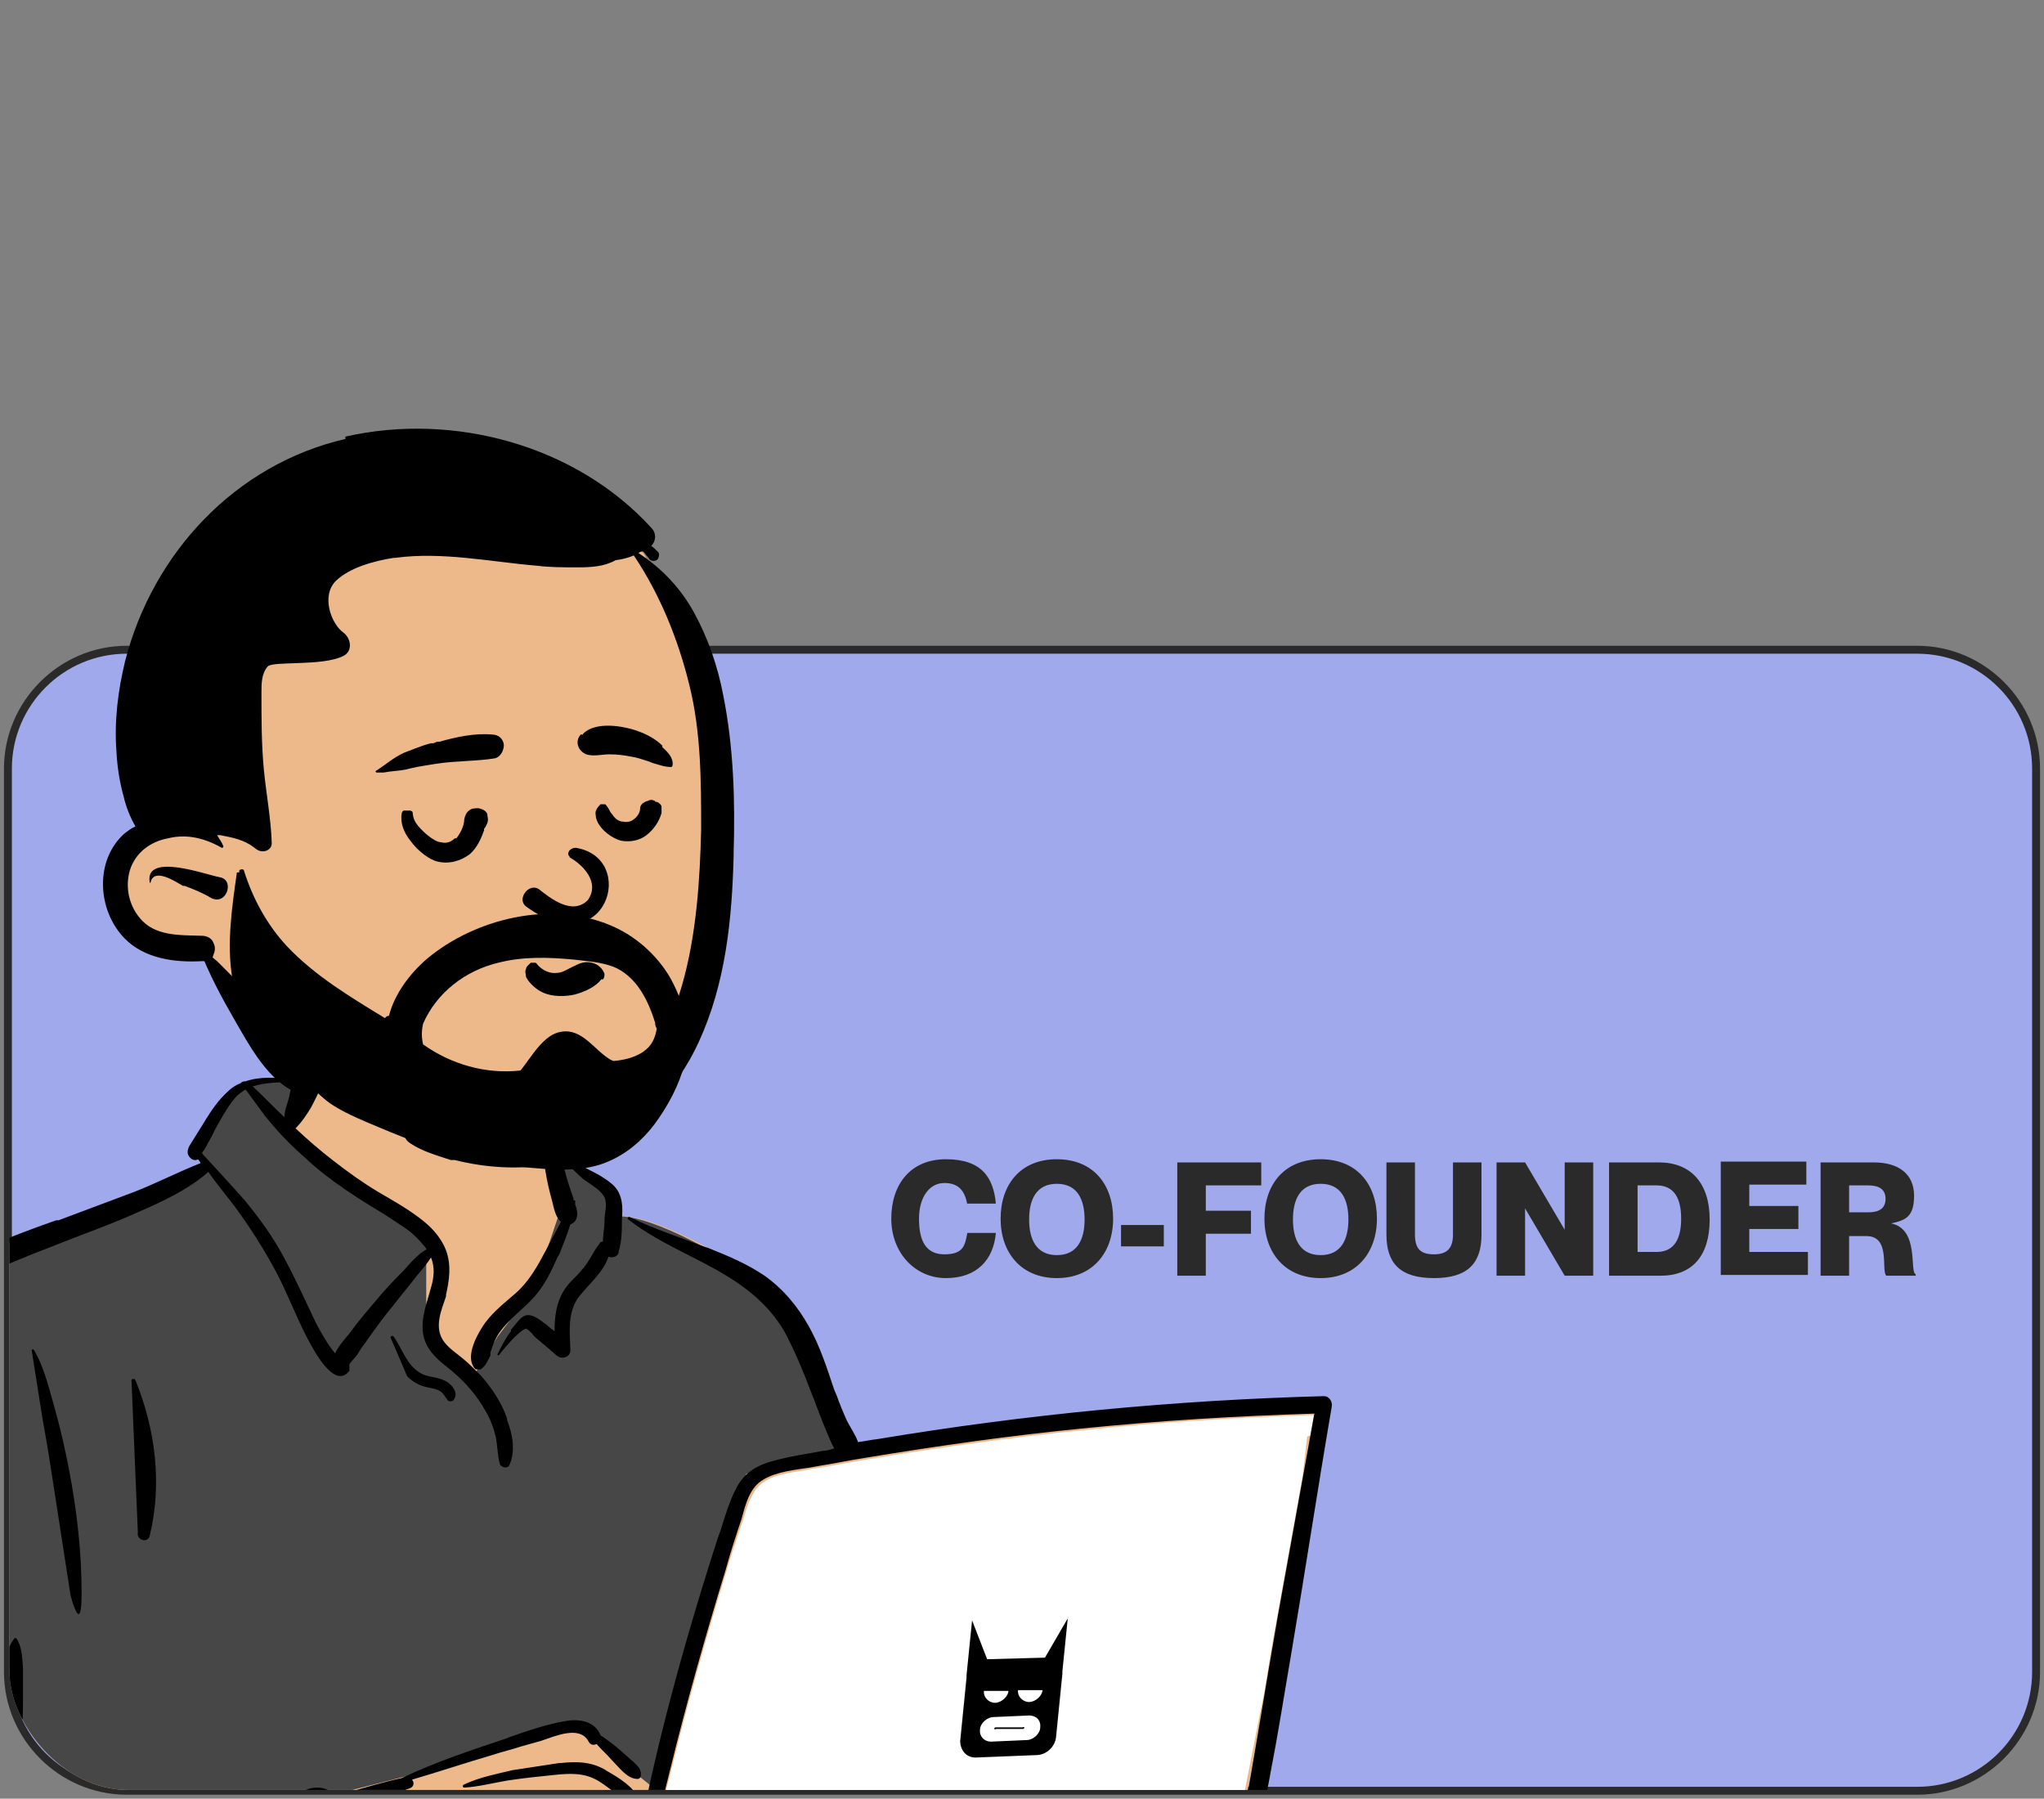 <?xml version="1.0" encoding="UTF-8"?>
<svg id="Layer_1" data-name="Layer 1" xmlns="http://www.w3.org/2000/svg" version="1.1" xmlns:xlink="http://www.w3.org/1999/xlink" viewBox="0 0 258 227">
  <rect x="0" y="0" width="258" height="227" fill="#808080" stroke="none"/>
  <defs>
    <style>
      .cls-1 {
        fill: #fff;
      }

      .cls-1, .cls-2, .cls-3, .cls-4, .cls-5, .cls-6, .cls-7, .cls-8 {
        stroke-width: 0px;
      }

      .cls-1, .cls-4, .cls-5, .cls-7 {
        fill-rule: evenodd;
      }

      .cls-2, .cls-5 {
        fill: #000;
      }

      .cls-3 {
        fill: none;
      }

      .cls-4 {
        fill: #474747;
      }

      .cls-6 {
        fill: #a0a9eb;
      }

      .cls-9 {
        clip-path: url(#clippath);
      }

      .cls-7 {
        fill: #edb98a;
      }

      .cls-8 {
        fill: #2a2a2a;
      }
    </style>
    <clipPath id="clippath">
      <rect class="cls-3" x="1.2" y="-27.4" width="254.9" height="253.3" rx="15" ry="15"/>
    </clipPath>
  </defs>
  <g>
    <rect class="cls-6" x="1" y="82" width="256" height="144" rx="15" ry="15"/>
    <path class="cls-8" d="M242,226.5H16c-8.5,0-15.5-7-15.5-15.5v-114c0-8.5,7-15.5,15.5-15.5h226c8.5,0,15.5,7,15.5,15.5v114c0,8.5-7,15.5-15.5,15.5ZM16,82.5c-8,0-14.5,6.5-14.5,14.5v114c0,8,6.5,14.5,14.5,14.5h226c8,0,14.5-6.5,14.5-14.5v-114c0-8-6.5-14.5-14.5-14.5H16Z"/>
  </g>
  <path class="cls-8" d="M122.1,152c-.3-1.6-1-2.7-2.9-2.7s-3.2,1.8-3.2,4.5.8,4.5,3.2,4.5,2.6-1.1,2.9-2.7h3.6c-.3,3.4-2.4,5.7-6.3,5.7s-6.9-3.2-6.9-7.5,2.4-7.5,6.9-7.5,6,2.3,6.3,5.6h-3.6ZM133.4,161.3c-4.5,0-7.1-3.2-7.1-7.5s2.5-7.5,7.1-7.5,7.1,3.2,7.1,7.5-2.6,7.5-7.1,7.5ZM133.4,158.4c2.6,0,3.5-2,3.5-4.5s-.9-4.5-3.5-4.5-3.5,2-3.5,4.5.9,4.5,3.5,4.5ZM141.5,154.6h5.4v2.7h-5.4v-2.7ZM152.2,152.8h5.7v2.9h-5.7v5.3h-3.6v-14.3h10.6v2.9h-7v3.1h0ZM166.7,161.3c-4.5,0-7.1-3.2-7.1-7.5s2.5-7.5,7.1-7.5,7.1,3.2,7.1,7.5-2.6,7.5-7.1,7.5ZM166.7,158.4c2.6,0,3.5-2,3.5-4.5s-.9-4.5-3.5-4.5-3.5,2-3.5,4.5.9,4.5,3.5,4.5ZM187,155.8c0,3.6-1.7,5.5-6,5.5s-6-1.9-6-5.5v-9.1h3.6v9.1c0,1.9.8,2.5,2.4,2.5s2.4-.7,2.4-2.5v-9.1h3.6v9.1ZM188.9,161v-14.3h3.6l5,8.5h0v-8.5h3.6v14.3h-3.6l-5-8.5h0v8.5h-3.6ZM203.1,161v-14.3h6.3c4,0,6.4,2.6,6.4,7.2s-2.2,7.1-6.2,7.1h-6.5ZM206.7,149.6v8.4h2.4c2.2,0,3.1-1.6,3.1-4.2s-.9-4.2-3.1-4.2h-2.4ZM220.8,152.2h6.2v2.9h-6.2v2.9h7.4v2.9h-11v-14.3h10.8v2.9h-7.2v2.7ZM229.8,161v-14.3h6.7c3.2,0,5.1,1.5,5.1,4.2s-1.1,3.1-2.9,3.5h0c3.6.7,2.3,6.2,3.1,6.4v.2h-3.7c-.7-.6.6-5-2.5-5h-2.2v5h-3.6ZM233.4,149.6v3.4h2.4c1.4,0,2.2-.5,2.2-1.7s-.8-1.7-2.2-1.7h-2.4Z"/>
  <g class="cls-9">
    <g>
      <path class="cls-7" d="M163.1,177.1c-3,.3-5.9.6-8.8.9-14.1,1.1-28.3,3.3-42.3,4.6-.4-.6-1-.5-1.4,0-1.4-.1-3-1.2-4.2,0h0c-2.3-4.3-3.8-8.8-5.3-13.4-1-2.8-2.3-5.5-4.7-7.4-4.1-2.8-13.5-8.5-18.3-8.3,0-.9-.5-1.7-1.1-2.3,1.4-2.4-4.4-4-4.8-3.8.3-8.2-3.6-15.3-12.2-16.9-7.7-1.6-18.6-1.9-22.8,6.1h-5.6c-.7-.9-8.4,7.4-5.2,10.3-28.2,12.3-44.2,10.8-52,45.4-1.1,3.2-1.1,6.8-2.3,10-4,9.1-7.2,18.8-8,28.7-1.9.5-2.2,3.9,0,4.3.8.2,1.6.4,2.2.9-.5,8.1,1.5,26.7,2.8,26.6,2.6,8,14,10.3,22.1,7.5-1.4,2.6,0,4.2,0,5.6,29.1,1.1,60.9.5,90.1,2,3.7,0,7.6.9,11.3.3,2.2-.5,2.3-4,0-4.4l9.9-2.1c-.2,0,4.1-2.9,7.4-8.2,3-5.9,1-13,2.3-19.5,10.7-.9,21.6-1.2,32.3-3,1.4,4.3,7.7-.8,9.7-2.9,1-.3,1.7-1.1,1.8-2.2.7-1,.8-2.3.2-3.2,3-16.9,7.5-34.2,9.1-51.2.6-.1,1.1-.4,1.6-.8h0c.8-.9.9-2.4-.4-3.1-1-.6-1.9-.4-3.1-.3h0l-.2-.2Z"/>
      <path class="cls-4" d="M50.8,240.4l2.3,1.4,18.6,5.9,11.4,1.4,9.3-1.4v15.7l1.9,14.7c-.8,1.5-8.7,1.5-23.6,0-9.5-1-44.2-1.4-52.1-1.6h-.5c-9.3-.3-18.4-.3-27.5,0v-5.5l25.8-12.6,23.2-12.8,11.2-5.1h0ZM37.6,135.2l1.7,1.3-3.7,6.1,18.2,14.5v11.6l5.7,5.4,3.3-5.4,4.6-6.1,3.3-9.8-1.1-6.5,2.3-.2v1.3c.4-.3,6.2,1.3,4.8,3.8.7.6,1.1,1.4,1.1,2.3,4.8-.2,14.2,5.5,18.3,8.3,2.4,1.9,3.7,4.6,4.7,7.4l.2.7.2.7.2.7c1.3,3.9,2.7,7.7,4.6,11.3h0c1.3-1.1,2.8,0,4.2,0,.4-.4,1.1-.5,1.4,0h0l-17.4,3.4-11.5,39.8-10-8-5.4.8-14.2,5.1-16.5,4.2L-.9,238.1h-4.8l-28-6.6-2.5-.8c.8-9.8,4-19.5,8-28.5,1.1-3.2,1.2-6.7,2.3-10,7.8-34.6,23.8-33.1,52-45.4-3.1-2.9,4.5-11.2,5.2-10.3h5.6c.2-.5.5-.9.8-1.3h0Z"/>
      <path class="cls-1" d="M165.9,178.3l-.5,2.9c-.1,0-.2,0-.4.1-.2,1.7-.4,3.4-.6,5.1l-3.2,17.7c-.6,3.1-1.1,6.3-1.6,9.4l-.7,3.4-.4,2.1c-.9,4.5-1.8,9.1-2.6,13.6.1.2.2.3.3.6v.4c-.1,0-.1.2-.1.2-.7,2.4-1.8,4.7-4.3,5.4-1.9.5-4.1.6-6,.8h-.2l-34.9,3.9c-4.2.5-8.4,1-12.6,1.4l-3.7.4c-5.1.6-10.2,1-15.2,2.1-.2,0-.3.1-.5.2,1-3.8,2-7.5,2.9-11.3,1-4.3,1.9-8.6,3-12.8,2.1-8.6,4.5-17.1,7.1-25.6.5-1.8,1.1-3.5,1.7-5.3l.4-1.2.3-1c.5-1.5,1.1-3.1,2.5-3.9,1.6-1,3.9-1.1,5.7-1.5l1.3-.2c1.9-.3,3.8-.7,5.7-1,9.1-1.5,18.2-2.8,27.3-3.7,9.5-1,19-1.6,28.6-1.9h1l-.3-.3ZM79.3,237.4h0l-1.3,10.3c-.2-.1-.5-.2-.8-.2-4.3,0-8.4-1.3-12.3-2.8l-.6-.2-1.7-.6c-1.7-.7-3.4-1.3-5.2-1.8l-.7-.2h-.4c-1.3-.5-2.7-.8-4.1-.9h-.2l.4-.2s0,0,.2-.1c.8,0,1.5,0,2.3-.1,1.5-.3,3-.8,4.3-1.5l.6-.3h.2c0-.1.2-.2.2-.2h.2c1.2-.7,2.3-1,3.7-.7,1.7.3,3.1,1.2,4.6,2h.3c0,.1.2.2.2.2h.2l.2.2c2,.9,5.2,1.9,6-.8.3-1.1,0-2.1-.5-3,.9-.1,2.7,1,4.1,1.2v-.3Z"/>
      <path class="cls-5" d="M37.4,134.7c.9-2.2,3.8-1.3,3.5,1-.2,1.4-1,2.8-1.6,4-.6,1-1.2,1.9-2,2.7,1.5,1.4,3.1,2.8,4.8,4.1,1.8,1.4,3.6,2.7,5.6,3.9,1.7,1,3.5,2,5.1,3.2,1.5,1.1,2.8,2.4,3.5,4.2.7,1.9.4,3.8,0,5.6v.2c-.6,1.8-1.6,4-.2,5.8.7.9,1.7,1.5,2.5,2.2.7.6,1.4,1.3,2.1,2,1.4,1.6,2.6,3.4,3.3,5.4v.2c.7,1.8,1.1,3.9.3,5.7-.2.5-1,.3-1.2-.1-.3-1.1-.3-2.2-.5-3.4-.3-1.2-.7-2.3-1.3-3.3-1.1-2-2.6-3.7-4.4-5.2l-.5-.4c-1.4-1.1-2.7-2.3-3-4.2-.3-2,.5-3.9,1-5.8.4-1.3.5-2.6,0-3.8-.5.8-1.1,1.5-1.7,2.2-1,1.3-2.1,2.6-3.1,3.9-1.1,1.3-2.1,2.7-3.1,4.1-.4.6-.9,1.2-1.3,1.9-.3.5-.8.9-1.1,1.4v.8c-1.9,2.5-4.6-2.8-5.3-4.1-1.4-2.7-2.5-5.6-3.9-8.3-1.5-2.8-3.2-5.5-5.1-8.1-1.1-1.5-2.4-3-3.5-4.6-2.5,2.2-5.7,3.7-8.7,5-3.3,1.5-6.7,2.7-10,4l-1,.4c-5.8,2.2-11.7,4.7-16.5,8.6-5.7,4.6-9,11.1-11.5,17.8-2.9,7.7-5.2,15.7-7.4,23.6-1.1,4.1-2.2,8.1-3.2,12.2-.9,3.6-1.6,7.2-2.6,10.8,2.1,0,4.5.7,6.2,1,8.1,1,16.1,2.7,23.8,5.6,1,.4,1.2,1.3,1,2,.5-.1,1.1-.3,1.6-.4-.6-.9-.3-2.5-.3-3.5h0c0-1.4.2-2.7.3-4.1.2-2.5.4-5.1.7-7.6v-.6c.4-2.8.7-5.5,1.1-8.3v-.3c0-.7-.4-1.4-.6-2.1-.6-1.8-1.5-3.6-2.2-5.4,0-.2.2-.3.4-.2,1.3,1.1,2.3,2.5,3.1,4.1v-.6c.3-1.1.6-2.2,1.3-3.1,0-.1.2-.1.3,0,.7,1.1.7,2.5.8,3.7,0,1.4,0,2.8,0,4.2,0,2.8-.2,5.5-.4,8.2,0,2.7-.5,5.3-.8,8v.5c-.3,1.3-.4,2.5-.7,3.8v.3c-.2.6-.3,1.5-.5,2.2,6.8-1.9,13.7-3.7,20.6-5.5,5-1.3,9.9-2.6,14.9-3.9.3-.5.6-.9,1-1.3,1.3-1.3,3.1-1.9,4.8-.9,0,0,0,.3,0,.4-.3.2-.6.3-.9.5l3-.8c2.2-.6,4.5-1.3,6.8-1.8,4.2-2,8.7-3.5,13.2-5l.5-.2c2.3-.8,4.6-1.6,7-2,1.7-.3,3.7,0,4.4,1.8.9.6,1.7,1.2,2.5,1.9.6.5,1.1,1,1.7,1.5h0c.5.5.8.7.9,1.4,0,.3,0,.8-.6.7-1.2-.1-2.2-1.5-3.1-2.4-.6-.7-1.3-1.3-1.9-2-.4.2-.8.1-1-.3-1.1-2.1-4.2-.7-6-.1l-2.5.7c-1.2.4-2.5.7-3.7,1.1-3.4,1-6.7,2.1-10.1,3.1.3.3.3.9-.3,1.1-2.7,1-5.6,1.6-8.4,2.3-1.7.4-3.5.9-5.2,1.3-.3.5-.5,1-.6,1.7-.3,2.3.3,5,.9,7.2v.3c.6,1.8,1.4,4,3,5.1.4.3.9.5,1.4.5,3.1-1.6,6.2-3.1,9.2-4.7.6-.3,1.1.1,1.2.6,1.1-.2,2.2-.4,3.2-.8,1.7-.6,3-1.6,4.5-2.3,3-1.4,6.1.3,8.8,1.7l.6.3c1.2.6,3.7,1.7,4.3.1.6-1.5-1.2-3.2-2.4-3.9-1.4-.8-3-1.3-4.5-1.6-.9-.2-1.8-.4-2.7-.5-1-.1-2.1-.1-3.1-.4-.5-.2-.6-.9,0-1.1,1.5-.3,3.3,0,4.9.4l.8.2c1.6.4,3.2.9,4.6,1.6,1.1.6,2.2,1.4,2.9,2.4.6-.6,1.4-.6,2.2-.3h.4c.7.3,1.3.5,2,.3,0-.5.2-1,.3-1.5,1-5,2.1-10,3.3-15,2.1-8.6,4.6-17.1,7.3-25.5l.3-.8c.6-1.9,1.2-4,2.2-5.8,1-1.7,2.5-2.6,4.4-3.1,2.1-.6,4.3-.9,6.4-1.3.5,0,1-.2,1.4-.3-.4-.7-.7-1.5-1-2.2h0c-.6-1.4-1.1-2.8-1.6-4.1l-.4-1c-.9-2.4-1.9-4.8-3.1-7.1-1.3-2.4-3.1-4.3-5.4-6-4.5-3.3-10-5-14.5-8.5-.2-.1,0-.4.2-.3,3,1.5,6.2,2.5,9.3,3.7l.6.2c2.5,1,4.9,2,7.1,3.5,2.4,1.7,4.2,3.9,5.6,6.4s2.3,5.3,3.2,8l.3.7c.4,1.1.8,2.1,1.3,3.2.4.8,1.1,1.8,1.4,2.7.8-.1,1.7-.3,2.6-.4,18.6-3.1,37.4-4.9,56.2-5.4.7,0,1.1.7,1,1.3-1.8,10.5-3.4,21.1-5.2,31.7-.8,4.6-1.5,9.2-2.4,13.8-.4,2.3-.9,4.6-1.3,7-.3,1.9-.5,3.8-1.1,5.6-.5,1.7-1.2,3.2-2.4,4.5-1.3,1.4-3.1,2-4.9,2.3-4.6.8-9.4,1.1-14.1,1.6l-24.9,2.8c.4,3.3.4,6.5.2,9.8v1.8c-.2,1.4-.3,2.9-.5,4.3-.3,1.8-1.1,3.3-2.3,4.7-1.1,1.2-2.5,2.3-3.8,3.3-1.4,1-2.8,2.1-4.4,2.7h-.2c-1.4.6-4.1,1.5-6.1,1.2.2,1.3.7,2.6.3,3.9-.2.6-1,.9-1.4.4-.9-1-1-2.3-1.2-3.5-.2-1.3-.4-2.7-.6-4-.3-2.6-.6-5.2-.7-7.8,0-2.7,0-5.3,0-8,0-1.4.2-2.7.4-4.1,0-.6,0-1.2.2-1.7,0-.2,0-.4,0-.6l-2.2.2c-3.4.4-6.9.7-10.3.8-.4,0-.7-.2-.9-.4-.2.3-.6.6-1.1.6-4.8,0-9.3-1.6-13.7-3.4-2.2-.9-4.4-1.9-6.6-2.8-2.1-.9-4.3-1.5-6.3-2.4l-5.3,2.7c0,.1,0,.3,0,.4-.4.7-1,1.1-1.7,1.3-.7.3-1.4.4-2,.3-4,2.1-8,4.2-12.1,6.2l-4,2.1c-8,4.1-16,8.3-24.1,12.3l-.6.3c-2.8,1.4-5.8,2.8-8.9,3.8v2.5c0,1,.3,2.2-.5,2.9-.4.4-1.1.4-1.4-.2-.5-1,0-2.5.1-3.6,0-.4.1-.8.2-1.1-3.5,1-7.2,1.5-10.8,1-3.5-.6-6.2-2.8-8.4-5.4-2.3-2.8-3.9-6.1-4.8-9.6-1-4-1.1-8.1-1.1-12.2s.2-8.7.7-13.1c-.6-.1-1.2-.3-1.8-.2-.3.5-.9.7-1.4.6-1.1,1.2,1.7,2.5,2.6,2.8.3.1.3.6,0,.6h-.2c-1.4-.1-2.9-.3-3.7-1.6-.7-1-.5-2.3.3-3.1.5-4.9,1.8-9.6,2.9-14.4,1.1-4.7,2.4-9.3,3.8-13.9l.6-2.1c2.1-7.2,4.3-14.5,7.3-21.5s3.1-6.9,5.4-9.9c2.1-2.8,4.6-5.2,7.5-7.3,5.4-3.8,11.7-6.2,17.9-8.4h.3c3.2-1.2,6.4-2.4,9.6-3.6,2.8-1.1,5.5-2.5,8.3-3.6,0-.2-.2-.3-.3-.5h0c-.3.2-.7.1-.9-.1-.7-.6-.4-1.3,0-1.9h0c.5-.8,1-1.6,1.5-2.4l.3-.5c.8-1.3,1.7-2.6,2.8-3.6.5-.5,1.1-.9,1.7-1.1,0-.1.4-.3.5-.2,1.9-.7,4-.5,6.1-.3M110.7,247l-2.6.3c-2.9.3-5.7.6-8.6.9l-6.2.7v1c0,1.4,0,2.7,0,4.1,0,2.7,0,5.5.2,8.2.2,2.6.4,5.3.8,7.9v.8c.4,0,.7.2.9.4.5.6,2.4,0,3.2-.2,1.2-.4,2.4-1.2,3.5-1.9,1-.7,2-1.5,2.9-2.4l.7-.7c.7-.7,1.5-1.5,1.9-2.4.6-1.2.7-2.7.9-4.1.2-1.7.5-3.3.8-4.9M35,229.8h-.3c-9.8,2.6-19.6,5.3-29.5,7.7-4.9,1.2-9.8,2.3-14.7,3.5l-.8.2c-3.8,1-7.8,2.1-10.7,4.9-.1.1-.3,0-.2-.2,3.2-3.3,7.7-4.8,12.1-6,.8-.2,1.6-.4,2.4-.7-5.9-2.1-11.9-3.9-18-5.2-1.6-.3-3.2-.6-4.8-.9-1.1-.2-2.2-.6-3.3-.9l-.8-.2v2.7c0,3.8,0,7.6.2,11.4v.7c.3,4.2.6,8.5,2.1,12.5,1.2,3.2,3.2,6.3,5.8,8.6,1.3,1.2,2.7,2.1,4.4,2.6,1.6.4,3.3.5,4.9.4,7.9-.6,14.9-4.8,21.8-8.3,11.2-5.7,22.5-11.5,33.7-17.2-.3-.2-.6-.4-.8-.7-1.5-1.5-2.3-3.6-2.8-5.7-.6-2.2-.9-4.5-.9-6.7M49.3,247.7c0,0,.2,0,.2.1,0,.9-.4,1.7-.8,2.4h0c-.4,1-.9,2-1.4,2.9-1,1.8-2,3.6-3,5.4-2.1,3.6-4.5,7-7.3,10.2-.6.7-1.7-.2-1.3-1,1.9-3.7,4.2-7.1,6.6-10.6,1.2-1.7,2.3-3.4,3.5-5.2.5-.7,1-1.4,1.5-2.1l.3-.4M165.9,178.4c-9.9.3-19.7.9-29.5,1.9-9.1.9-18.2,2.2-27.3,3.7-1.9.3-3.8.7-5.7,1l-1.1.2c-1.9.3-4.2.5-5.9,1.5-1.8,1-2.3,3.2-2.8,5-.7,2.1-1.4,4.2-2,6.4-2.6,8.5-5,17-7.1,25.6-1.1,4.3-2,8.6-3,12.8-.9,3.8-1.8,7.6-2.9,11.3,0-.1.3-.2.5-.2,5-1.1,10.1-1.5,15.2-2.1h.5c5.3-.7,10.5-1.3,15.8-1.9l34.9-3.9c2-.2,4.3-.3,6.3-.8,3.4-.9,4.2-4.7,4.8-7.7h0c1.7-9.1,3.1-18.2,4.7-27.3M79.4,237.4c-1.3,0-3.2-1.3-4.2-1.2.5.9.8,1.9.5,3-.9,3-4.8,1.5-6.7.5-1.6-.8-3-1.7-4.8-2-1.9-.4-3.2.4-4.9,1.2-1.3.7-2.8,1.2-4.3,1.5-.8.1-1.6.2-2.3.1,0,0,0,0-.2.1l-.4.2c1.8,0,3.7.6,5.4,1.1,1.8.5,3.5,1.2,5.2,1.8l1.7.6c4.2,1.6,8.4,3.1,12.9,3,.3,0,.6,0,.8.2M71.8,227.9c1.3-.2,2.6,0,3.6.9,1.3,1,2.2,2.8,4,2.9.5,0,.7.8,0,.9-1.4.4-2.5-.3-3.4-1.3l-.6-.7c-.9-1-1.8-1.7-3.4-1.6-1.7,0-3.4.4-5,.6-1.9.2-3.8.4-5.7.6,0,0,0-.1,0-.1l2.1-.5M70.6,222.5h.2c1.9-.2,3.7-.2,5.5.8l.3.2c1.6.9,3.3,2,4.2,3.6.2.2,0,.6-.4.5-1.9-.4-3.2-1.8-4.8-2.8-1.8-1.1-3.6-1-5.6-.8s-3.9.4-5.9.7c-1.8.3-3.7.8-5.5.9-.2,0-.3-.3,0-.4,1.9-.9,4-1.3,6.1-1.8M4,170.4c0-.1.2-.2.3,0,1.3,2.2,1.9,4.9,2.6,7.3.7,2.5,1.3,5.1,1.8,7.7,1,5.2,1.6,10.4,1.6,15.7s-1.2,1-1.4.2c-.8-5.2-1.6-10.3-2.4-15.5s-.9-5.2-1.3-7.8M16.6,174.3c-.1-.3.4-.4.5-.1,2.5,6.1,3.4,13.1,1.8,19.6-.2,1-1.7.6-1.5-.4M49.3,168.8c0-.2.3-.3.4-.1,1.2,1.7,1.7,3.9,3.8,4.8,1.1.4,2.2.3,3.2,1.1.6.5,1.1,1.3.6,2,0,.2-.6.4-.8.1-.3-.4-.5-.8-.9-1.1-.6-.4-1.3-.4-2-.6-.8-.2-1.6-.7-2.2-1.3M69.4,141h.3c0,.1,0,.3,0,.4.2.4.4,1.3.4,1.4,0,.6.3,1.1.4,1.7.3,1.1.5,2.2.8,3.3.3,1.2.7,2.3,1.1,3.5v.2h.2v.5h0c.3.8.4,1.5,0,2.1-.2.2-.4.4-.6.4-.4,1.3-.9,2.5-1.4,3.8l-.2.3c-.8,1.8-1.6,3.5-2.9,5-1.4,1.6-3.2,2.8-4.4,4.5-.6.8-.9,1.7-1.2,2.6v.4c-.4.7-.6,1.3-1.2,1.7-.2.1-.5,0-.7,0-1.3-1.4,0-3.9.8-5.2,1.1-1.8,2.7-3,4.3-4.4,1.7-1.5,2.8-3.5,3.8-5.4.6-1.2,1.3-2.4,1.9-3.6-.7-.6-.9-1.8-1.1-2.6h0c-.4-1.4-.7-2.8-.9-4.1-.2-1.3-.3-2.6-.2-3.9v-.3M71.9,147.2c0-.2,0-.4.3-.4,1.3.3,2.5,1,3.6,1.6h0c.9.6,1.8,1.1,2.3,2.1s.5,2.2.4,3.3h0c0,1.4,0,2.8-.4,4.1,0,.7-.8.9-1.3.7-.6,1.9-2.4,3.4-3.6,4.9-1.6,1.9-1.3,4.6-1.2,6.9,0,.9-1.1,1.2-1.7.7l-1.4-1.2c-.2-.2-.5-.4-.7-.6-.2-.2-.4-.3-.6-.5l-.3-.3c0-.1-.7-.8-.9-.8-.4,0-1.4,1-1.7,1.3h0c-.6.7-1.2,1.3-1.7,2,0,.1-.3,0-.2-.1.5-1,1-2,1.7-2.9v-.2c.6-.6,1.1-1.6,1.9-1.8.9-.2,1.9.7,2.6,1.2h0c.3.3.6.5,1,.8,0-1.8.2-3.5,1.1-5,.6-1.1,1.6-1.8,2.4-2.8.9-1,1.4-2.3,2.2-3.3,0-.1.2-.2.4-.2,0-.9.2-1.7.2-2.5v-.2c0-.9.4-2,0-2.9-.4-.8-1.4-1.4-2.1-1.9l-.6-.4M31,137.5c-.4.2-.7.5-1.1.8-1,1.1-1.7,2.4-2.4,3.6-.4.7-.7,1.4-1.1,2.1-.2.3-.3.6-.5.9,0,.1-.3.4-.4.6.1.2.3.4.4.5,0,0,3.7,4,5,5.5,1.9,2.3,3.7,4.8,5.1,7.5,1.4,2.6,2.6,5.3,3.9,8,.7,1.3,1.4,2.6,2.4,3.8h0c.4-.9,1.3-1.9,1.8-2.5h0c1-1.4,2.2-2.8,3.3-4.1,1-1.2,2.1-2.4,3.2-3.5l.4-.4c.7-.8,1.7-2,2.8-2.6,0-.2-.2-.4-.4-.6-1-1.3-2.5-2.3-3.9-3.2l-.9-.6c-3.5-2.1-7-4.3-10-7.1-1.6-1.4-3.2-3-4.6-4.7l-.5-.6M36.9,136.5c-1.7.1-3.4.1-5,.6,1.4,1.3,2.6,2.6,4,3.9,0-.9.4-1.7.6-2.6"/>
      <path class="cls-2" d="M129.1,218.2h-3.4c0,.1-.2,0-.2,0,0-.1,0-.2.2-.2h3.4c.1-.1.2,0,.2,0,0,0,0,.2-.2.2Z"/>
      <path class="cls-2" d="M134.8,204.2l-2.9,5-7.3.2-1.9-4.9-.7,6.9h0v.3l-.8,8c0,1.2.8,2.2,2.1,2.1l7.5-.3c1.3,0,2.4-1.1,2.5-2.3l.8-8v-.3h0l.7-6.9v.2ZM131.6,213.2c0,.8-.9,1.6-1.7,1.6s-1.5-.7-1.4-1.5h3.2-.1ZM127.3,213.3c0,.8-.9,1.6-1.7,1.6s-1.5-.7-1.4-1.5h3.2,0ZM131.3,218c0,.8-.9,1.6-1.7,1.6l-4.5.2c-.9,0-1.5-.7-1.4-1.5,0-.8.9-1.6,1.7-1.6l4.5-.2c.9,0,1.5.6,1.4,1.5h0Z"/>
      <path class="cls-7" d="M87.3,86.8c2.4-1.7-1.2-7.2-2.4-8.8-1-2.1-2.1-4.3-3.1-6.4,0-1.8-1.6-3.3-3.3-2.8-1.5-1.1-4-.6-4.7,1.1-16.4-7.1-44.7-4.1-46.2,17.7-3.2,6.2-6.3,12.5-9.1,18.8-3.9.2-5.8,4.9-3.5,7.9.3,4.9,3.5,5.3,7.7,5.1,1.7.4,3.5.7,4.7,2,1,1,1.6,2.2,2.3,3.4,2.9,5.5,6.6,10.3,11.7,14.1,7.8,5.8,18.4,9.9,28.1,7.1,20.9-8.2,25-40.6,17.8-59.3h0Z"/>
      <path class="cls-5" d="M43.6,55.1c13.7-3.1,29.1,1.1,38.6,11.5.7.7.6,1.7,0,2.3.3.2.5.4.8.7.3.2.2.7,0,1-.2.2-.7.3-1,0l-.3-.4c-.2-.2-.3-.4-.5-.6-.2,0-.4,0-.6.2,2.9,1.9,5.3,4.4,7,7.5,1.8,3.3,3,6.8,3.7,10.5,1.3,6.5,1.5,13.2,1.3,19.9v.3c-.2,8-1,16.1-4.4,23.5-2.7,5.9-7.6,11.3-13.7,13.9-3.5,1.5-7.3,2.1-11.1,1.9-2-.1-4-.4-6-.9h-.5c-1.8-.6-3.6-1.1-5.1-2.1-1.6-1-.5-3.1,1.2-2.9,2.1.3,4.1,1.2,6.1,1.6,2,.4,4.1.7,6.1.6,3.7-.1,7-1.2,10-3.2,11.6-7.7,13-23.2,13.3-35.7,0-6.1,0-12.3-1.5-18.3-1.4-5.7-3.7-11.4-7-16.3-.7.3-1.5.5-2.3.6-1.4.8-3.1.9-4.7.9h-.2c-1.7,0-3.4,0-5-.2-5.9-.5-12-1.8-17.9-1h-.2c-2.5.4-5.5,1.2-7.3,2.9-1.9,1.9-.6,5.4.9,6.5,1,.7,1.3,2.4,0,3-2.6,1.3-8.8.6-9.5,1.3-.8.9-.8,2.2-.8,3.3h0c0,3.3,0,6.5.3,9.7.3,3.1.9,6.2,1,9.3,0,1-1.2,1.3-1.9.8,0,0-.3-.2-.4-.3-1.2-.9-2.6-1.2-4.2-1.5,0,0-.1,0-.2,0h-.2c.3.5.6.9.8,1.4,0,0,0,.2-.2.2-2.1-1.2-4.4-1.8-6.8-1.2-2.2.4-4.1,1.8-4.8,4-.6,2-.2,4.3,1.2,6,1.9,2.4,5.1,2.2,7.9,2.3.6,0,1.2.3,1.4.8.3.6.3,1,0,1.7,0,0,0,.2-.1.2.2.2.5.4.7.6l.7.7,1.5,1.5c1.4,1.5,2.7,3.2,4,4.8v.2c1.6,2,3.1,4.9,5.7,5.5.9.2,1.7.7,1.9,1.6.3.9-.4,1.8-1.2,2.2-1.4.7-3.2-.1-4.4-1-2.5-1.9-4.2-4.9-5.7-7.5l-.4-.7c-.8-1.4-1.6-2.8-2.3-4.2-.4-.8-.8-1.6-1.2-2.5-.1-.2-.2-.5-.3-.7h-.3c-3.4.2-7.3-.3-9.8-2.9-3.4-3.5-3.8-9.8,0-13.2.4-.3.9-.7,1.4-.9-.7-1.2-1.2-2.5-1.5-3.8-.5-1.8-.8-3.7-.9-5.6-.3-3.9.2-7.8,1.1-11.5,3.5-13.6,13.9-24.8,27.8-28v-.2ZM18.9,111.4c-.7-3.9,7.1-1,8.8-.7h0c2,.3.9,3.7-1.1,2.6h0c-1-.6-2.2-1.1-3.3-1.5h-.2c-.9-.5-3.7-2.4-4.1-.4,0,0-.2,0-.2,0h.1Z"/>
      <path class="cls-5" d="M75.9,123.6c-.7.9-1.9,1.5-3.3,1.9-1.3.3-2.8.3-4-.2h0c-.9-.4-1.8-1.2-2.2-2,0-.3-.2-.7,0-1,0-.3.3-.5.6-.8h.4c.2,0,.3,0,.4.2.5.6,1.3,1.1,2.2,1.1s1.3-.3,1.9-.6l.4-.2c.4-.2.8-.4,1.2-.5.8-.2,1.7,0,2.3.6.2.2.4.5.5.8,0,.2,0,.5-.2.7h-.1ZM71.9,108.2c1.6.9,3.9,3.1,2.3,5.4-2,2-4.8-.3-6.2-1.4-1.3-.8-2.8,1.3-1.6,2.2,10.1,7.4,14.2-6.1,6.3-7.4-.9,0-1.2.8-.8,1.1h0ZM54.2,93.8h.5c0,0,.5-.2.5-.2h.3c2.1-.6,4.5-1.1,6.6-.9.8,0,1.4.5,1.5,1.3,0,.7-.4,1.5-1.1,1.7-2.5.4-5,.3-7.5.7s-2.5.4-3.7.7c-.9.2-1.9.2-2.9.4h.2s0,.2,0,0h-1c-.2,0-.3-.2,0-.3,1.2-.8,2.1-1.6,3.4-2.2,1.1-.4,2.2-.9,3.4-1.2h-.1ZM73.6,92.6c1.6-1.6,5.1-1,7-.3,1.1.4,2.2,1,3,1.8h0v.2c.7.6,1.4,1.4,1.3,2.2,0,0,0,.3-.2.3-.8,0-1.6-.3-2.3-.5l-.5-.2c-.7-.2-1.4-.5-2.2-.6-.9-.2-1.9-.3-2.8-.3s-2,.3-2.9,0c-1-.4-1.5-1.6-.7-2.5h.3ZM57.4,105.8c-.4.4-1,.7-1.7.5-.6,0-1.6-.7-2.4-1.5s-1.1-1.3-1.2-2.1c0-.2,0-.3-.3-.4,0,0-.2,0-.4,0,0,0-.3,0-.4,0-.2,0-.3.3-.3.4-.2,1.2.3,2.4,1.1,3.4,1,1.4,2.5,2.4,3.3,2.6,1.5.4,3,0,4.2-.9.9-.8,1.4-1.9,1.8-3v-.2c.2-.2.3-.5.4-.7.2-.5,0-.9,0-1.2-.2-.4-.6-.6-1.1-.7-.4,0-.9,0-1.2.3-.3.2-.5.6-.6,1.1,0,.8-.5,1.8-1,2.4h-.2ZM82.7,101.1c-.4-.2-.6-.2-1,0-.2,0-.4.2-.6.3-.2.2-.3.4-.3.6,0,.6-.4,1.1-.8,1.4s-.8.4-1.3.3c-.6,0-1.1-.4-1.4-.9,0,0-.2-.2-.3-.4h0c-.2-.4-.4-.7-.6-.9,0,0-.2,0-.4,0h-.2c-.6.6-.7,1-.6,1.4,0,.4.2.9.5,1.3.7,1,1.9,1.7,2.7,1.9,1.1.2,2.3,0,3.2-.7.9-.7,1.6-1.7,1.9-2.8v-.8c0-.2-.3-.5-.6-.6h-.2Z"/>
      <path class="cls-5" d="M53.4,129.2c1.7-3.9,5.3-6.7,9.5-7.7,3.1-.8,6.3-.7,9.5-.4,1.7.2,3.4.3,5,.9,1.3.5,2.4,1.5,3.2,2.6,1,1.4,1.6,2.9,2.1,4.5,0,.2,0,.4.2.7-.2,1.2-.6,2.2-1.8,3-1.1.7-2.4,1-3.7,1.1,0,0-.2-.1-.4-.2-2-1.2-3.5-3.9-6.1-3.5-2.3.3-3.8,3.2-5.2,4.9-4.4.5-8.8-.8-12.3-3.3-.2-.9-.2-1.7,0-2.6ZM85.9,126.2c-.4-1-.8-1.9-1.3-2.8-1.7-2.9-4.4-5.3-7.5-6.6-7.5-3.2-17.1-.9-23.2,4.2-2.1,1.8-4.1,4.4-4.8,7.2-.2,0-.4.1-.5.3-4.4-2.7-8.8-5.3-12.4-9.1-2.5-2.7-4.3-6-5.4-9.5,0-.3-.6-.2-.6,0v.2c0,0-.3,0-.3,0-.6,4.3-1.3,8.9-.6,13.2.4,2.6,1.6,4.5,3.2,6.5,1.7,2.2,3.6,4.2,5.6,6.2,1.3,1.2,2.6,2.7,4.1,3.6,1.8,1.1,3.8,1.9,5.7,2.7s3.9,1.6,5.9,2.3c4,1.3,8.1,2.3,12.3,2.7,3.4.3,7.2.7,10.4-.6,2.5-1,4.5-2.7,6.1-4.8,1.7-2.3,3.1-4.9,3.8-7.6.8-2.8-.5-7.7-.6-8.2h0Z"/>
    </g>
  </g>
</svg>